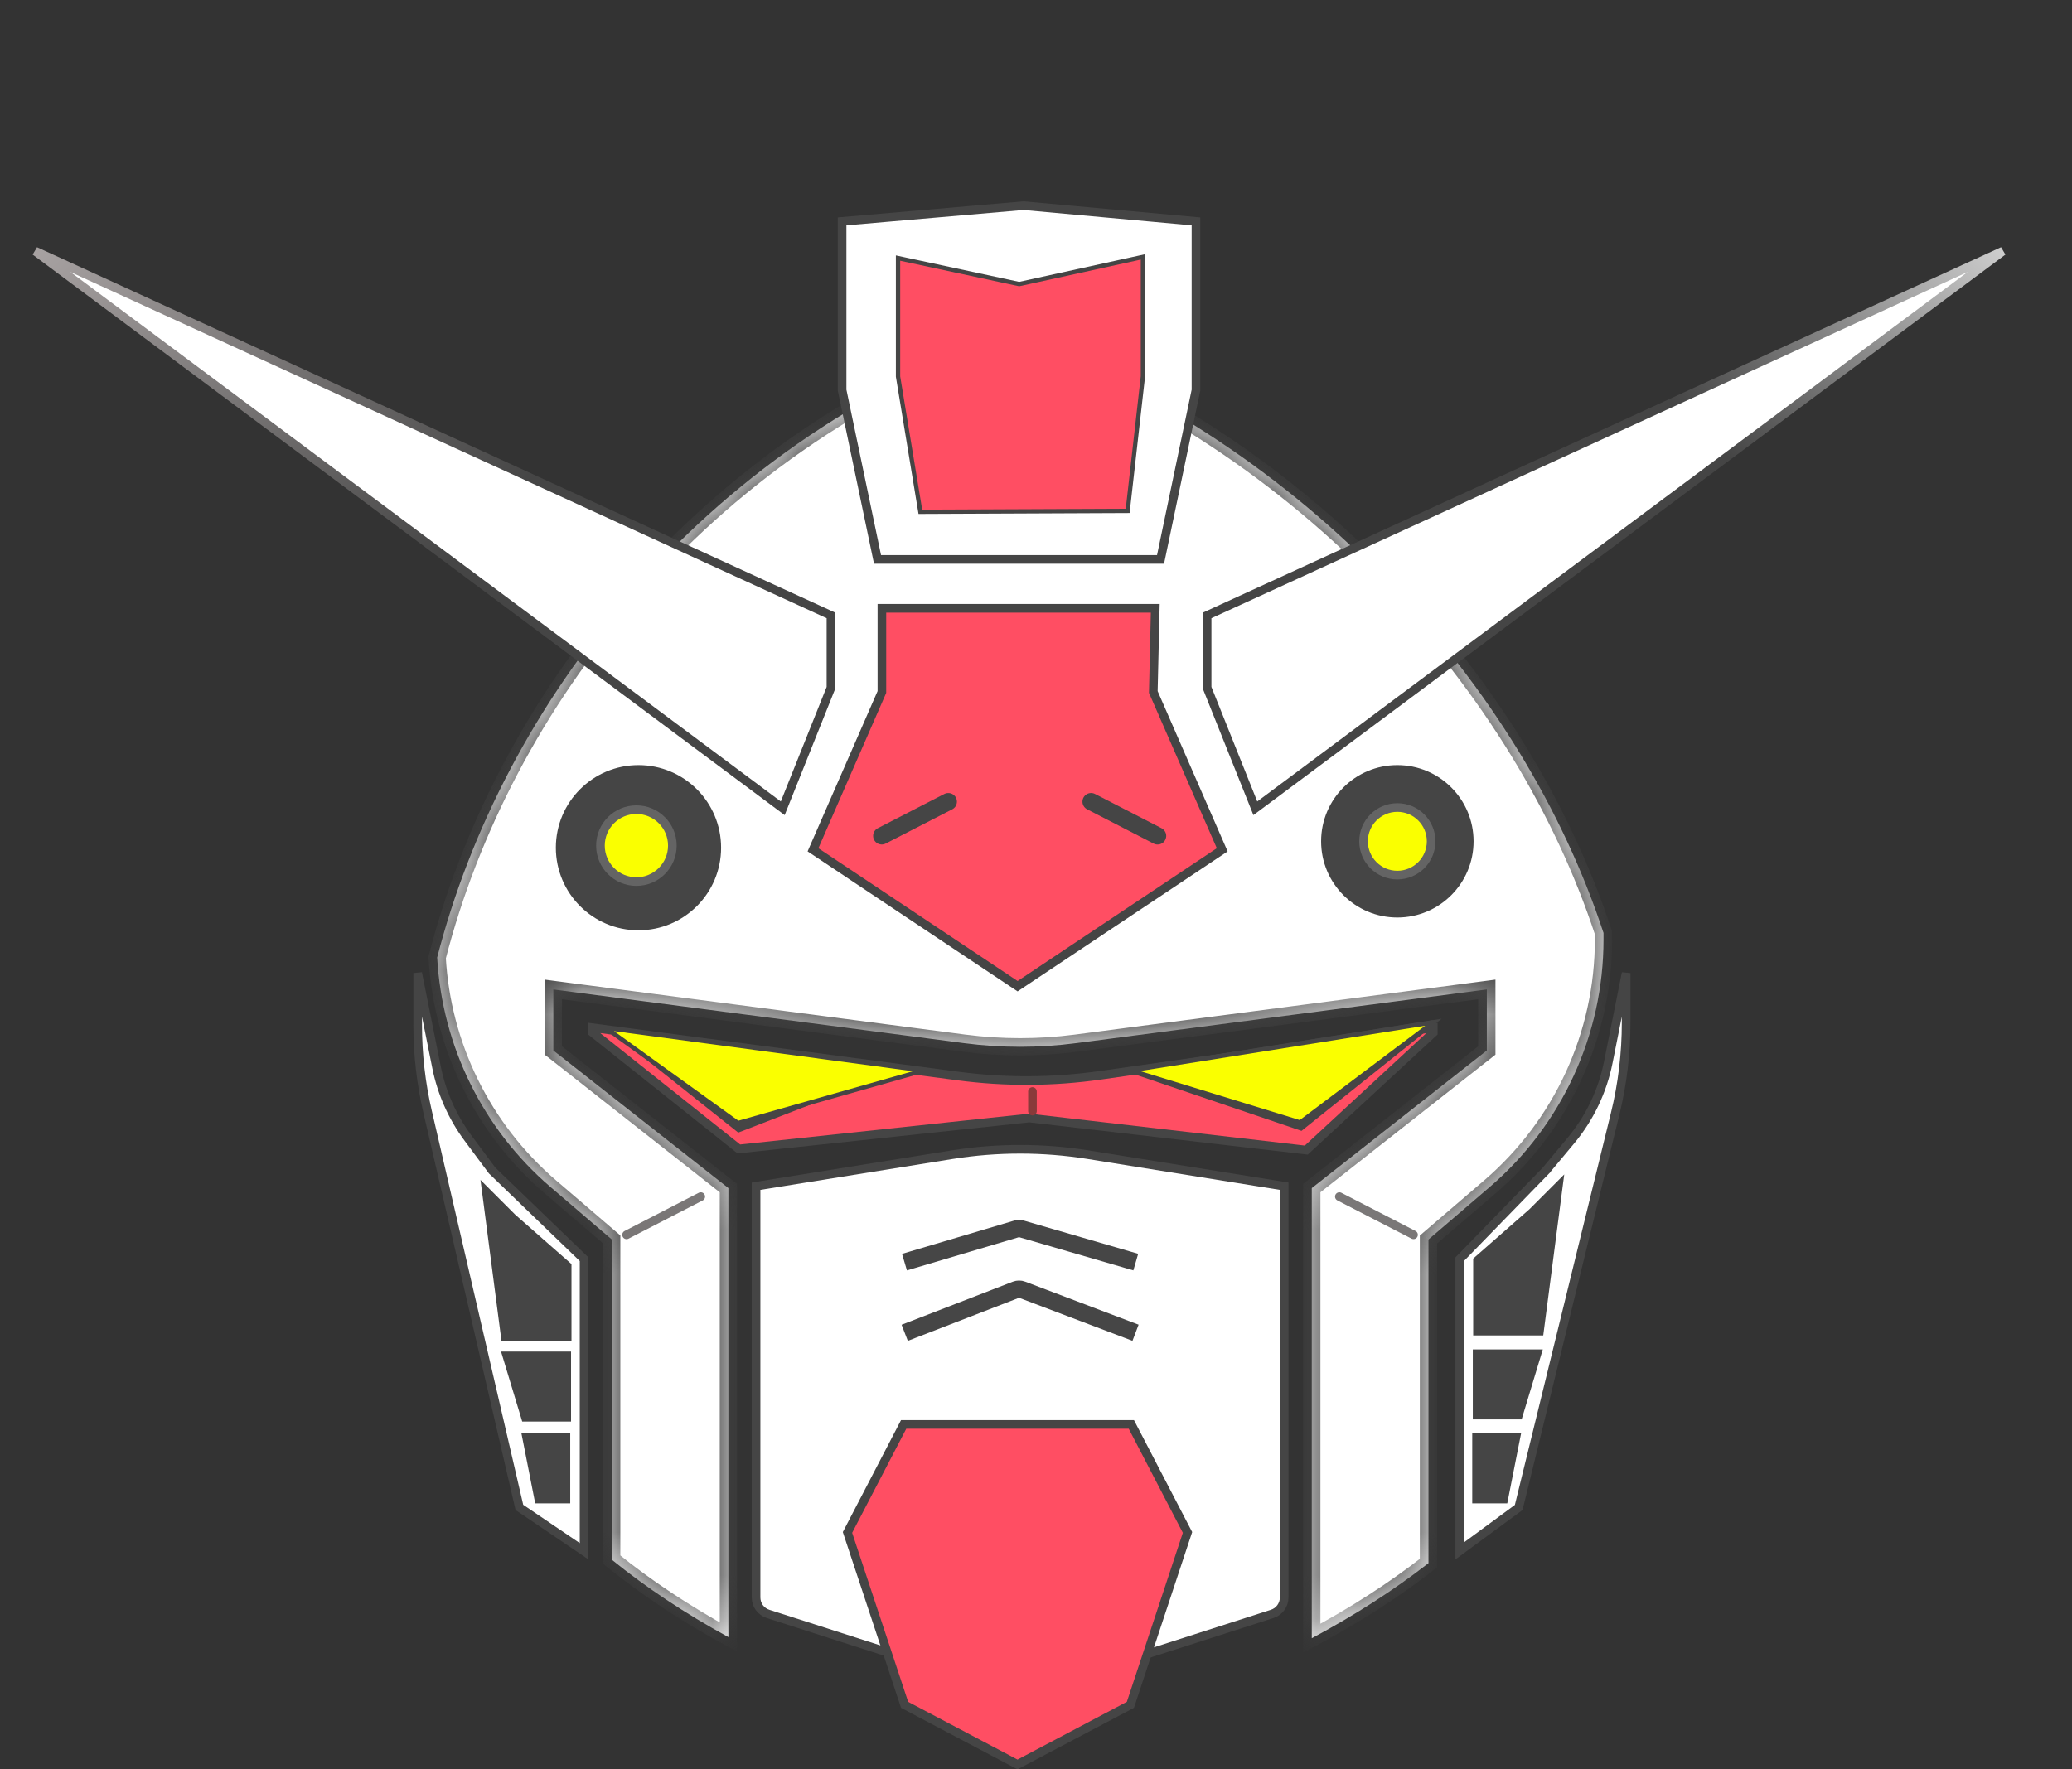 <svg width="48" height="41" viewBox="0 0 48 41" fill="none" xmlns="http://www.w3.org/2000/svg">
<rect x="0" y="0" width="48" height="41" fill="#333333" stroke="none"/>
<mask id="path-1-inside-1" fill="white">
<path fill-rule="evenodd" clip-rule="evenodd" d="M37.147 21.618V21.771C37.147 23.977 36.183 26.072 34.508 27.508L33.092 28.722V35.672V36.222C32.289 36.847 31.388 37.427 30.389 37.962V27.531L34.444 24.342V22.928L24.928 24.172C24.067 24.285 23.196 24.285 22.335 24.172L12.819 22.928V24.342L16.874 27.531V37.936C15.868 37.385 14.967 36.786 14.171 36.14V35.671V28.72L12.755 27.507C11.186 26.162 10.241 24.238 10.128 22.187C11.634 16.32 16.186 10.361 23.361 7.752C30.303 10.277 35.281 15.938 37.147 21.618Z"/>
</mask>
<path fill-rule="evenodd" clip-rule="evenodd" d="M37.147 21.618V21.771C37.147 23.977 36.183 26.072 34.508 27.508L33.092 28.722V35.672V36.222C32.289 36.847 31.388 37.427 30.389 37.962V27.531L34.444 24.342V22.928L24.928 24.172C24.067 24.285 23.196 24.285 22.335 24.172L12.819 22.928V24.342L16.874 27.531V37.936C15.868 37.385 14.967 36.786 14.171 36.14V35.671V28.72L12.755 27.507C11.186 26.162 10.241 24.238 10.128 22.187C11.634 16.32 16.186 10.361 23.361 7.752C30.303 10.277 35.281 15.938 37.147 21.618Z" fill="white"/>
<path d="M37.147 21.618H37.347V21.586L37.337 21.555L37.147 21.618ZM34.508 27.508L34.378 27.356L34.378 27.356L34.508 27.508ZM33.092 28.722L32.962 28.57L32.892 28.63V28.722H33.092ZM33.092 36.222L33.215 36.38L33.292 36.32V36.222H33.092ZM30.389 37.962H30.189V38.297L30.484 38.139L30.389 37.962ZM30.389 27.531L30.266 27.373L30.189 27.433V27.531H30.389ZM34.444 24.342L34.568 24.499L34.644 24.439V24.342H34.444ZM34.444 22.928H34.644V22.7L34.418 22.73L34.444 22.928ZM24.928 24.172L24.902 23.974L24.902 23.974L24.928 24.172ZM22.335 24.172L22.309 24.371L22.309 24.371L22.335 24.172ZM12.819 22.928L12.845 22.73L12.619 22.7V22.928H12.819ZM12.819 24.342H12.619V24.439L12.696 24.499L12.819 24.342ZM16.874 27.531H17.074V27.433L16.997 27.373L16.874 27.531ZM16.874 37.936L16.778 38.111L17.074 38.273V37.936H16.874ZM14.171 36.14H13.971V36.235L14.045 36.295L14.171 36.14ZM14.171 28.72H14.371V28.628L14.301 28.568L14.171 28.72ZM12.755 27.507L12.625 27.659L12.625 27.659L12.755 27.507ZM10.128 22.187L9.934 22.138L9.926 22.168L9.928 22.198L10.128 22.187ZM23.361 7.752L23.429 7.564L23.361 7.539L23.292 7.564L23.361 7.752ZM36.947 21.618V21.771H37.347V21.618H36.947ZM36.947 21.771C36.947 23.918 36.009 25.959 34.378 27.356L34.639 27.66C36.358 26.186 37.347 24.035 37.347 21.771H36.947ZM34.378 27.356L32.962 28.57L33.223 28.873L34.639 27.66L34.378 27.356ZM32.892 28.722V35.672H33.292V28.722H32.892ZM32.892 35.672V36.222H33.292V35.672H32.892ZM32.969 36.064C32.176 36.682 31.285 37.256 30.295 37.786L30.484 38.139C31.491 37.599 32.402 37.013 33.215 36.38L32.969 36.064ZM30.589 37.962V27.531H30.189V37.962H30.589ZM30.513 27.688L34.568 24.499L34.32 24.185L30.266 27.373L30.513 27.688ZM34.644 24.342V22.928H34.244V24.342H34.644ZM34.418 22.73L24.902 23.974L24.954 24.371L34.47 23.126L34.418 22.73ZM24.902 23.974C24.059 24.084 23.204 24.084 22.361 23.974L22.309 24.371C23.187 24.486 24.076 24.486 24.954 24.371L24.902 23.974ZM22.361 23.974L12.845 22.73L12.793 23.126L22.309 24.371L22.361 23.974ZM12.619 22.928V24.342H13.019V22.928H12.619ZM12.696 24.499L16.75 27.688L16.997 27.373L12.943 24.185L12.696 24.499ZM16.674 27.531V37.936H17.074V27.531H16.674ZM16.97 37.76C15.973 37.214 15.083 36.623 14.297 35.985L14.045 36.295C14.851 36.95 15.762 37.555 16.778 38.111L16.97 37.76ZM14.371 36.14V35.671H13.971V36.14H14.371ZM14.371 35.671V28.72H13.971V35.671H14.371ZM14.301 28.568L12.885 27.355L12.625 27.659L14.041 28.872L14.301 28.568ZM12.885 27.355C11.358 26.046 10.438 24.173 10.327 22.176L9.928 22.198C10.044 24.304 11.014 26.278 12.625 27.659L12.885 27.355ZM10.321 22.237C11.813 16.428 16.322 10.524 23.429 7.94L23.292 7.564C16.05 10.198 11.455 16.212 9.934 22.138L10.321 22.237ZM23.292 7.94C30.176 10.443 35.11 16.057 36.957 21.68L37.337 21.555C35.453 15.818 30.431 10.11 23.429 7.564L23.292 7.94Z" fill="#454545" mask="url(#path-1-inside-1)"/>
<path d="M25.201 26.756L29.749 27.487V37.017C29.749 37.191 29.637 37.345 29.471 37.398L23.632 39.273L17.793 37.398C17.627 37.345 17.515 37.191 17.515 37.017V27.487L22.063 26.756C23.102 26.59 24.162 26.59 25.201 26.756Z" fill="white" stroke="#454545" stroke-width="0.2"/>
<path d="M26.209 33.007L27.51 35.51L26.187 39.505L23.572 40.887L20.956 39.505L19.633 35.51L20.934 33.007L23.572 33.007L26.209 33.007Z" fill="#FF4E63" stroke="#454545" stroke-width="0.2"/>
<path d="M21.145 29.19L23.551 28.476C23.587 28.465 23.627 28.465 23.663 28.476L26.119 29.19" stroke="#464646" stroke-width="0.4" stroke-linecap="square"/>
<path d="M21.145 30.812L23.536 29.886C23.582 29.869 23.633 29.868 23.679 29.886L26.119 30.812" stroke="#464646" stroke-width="0.4" stroke-linecap="square"/>
<path d="M11.397 27.119L11.402 27.126L11.408 27.131L13.531 29.179V35.946L12.032 34.93L9.906 25.762C9.753 25.103 9.676 24.428 9.676 23.752V22.548L10.113 24.732C10.232 25.326 10.481 25.886 10.842 26.373L11.397 27.119Z" fill="white" stroke="#454545" stroke-width="0.2"/>
<path d="M12.172 32.841L11.742 31.419H13.129V32.841H12.172Z" fill="#454545" stroke="#454545" stroke-width="0.2"/>
<path d="M11.131 27.341L11.131 27.341L11.131 27.341L11.131 27.341ZM11.268 27.62L11.871 28.223L11.871 28.223L11.876 28.227L12.524 28.797L13.139 29.337V30.971H11.705L11.268 27.62Z" fill="#454545" stroke="#454545" stroke-width="0.2"/>
<path d="M12.481 34.737L12.201 33.315H13.11V34.737H12.481Z" fill="#454545" stroke="#454545" stroke-width="0.2"/>
<path d="M35.814 27.123L35.814 27.124L35.809 27.129L33.817 29.177V35.937L35.182 34.932L37.416 25.813C37.586 25.12 37.671 24.409 37.671 23.695V22.548L37.258 24.616C37.124 25.286 36.824 25.912 36.386 26.437L35.814 27.123Z" fill="white" stroke="#454545" stroke-width="0.2"/>
<path d="M35.176 32.791L35.606 31.369H34.219V32.791H35.176Z" fill="#454545" stroke="#454545" stroke-width="0.2"/>
<path d="M35.663 30.845L36.1 27.493L35.497 28.096L35.497 28.096L35.492 28.1L34.228 29.21V30.845H35.663Z" fill="#454545" stroke="#454545" stroke-width="0.2"/>
<path d="M34.835 34.737L35.116 33.315H34.206V34.737H34.835Z" fill="#454545" stroke="#454545" stroke-width="0.2"/>
<circle cx="14.791" cy="19.643" r="1.914" fill="#454545"/>
<circle cx="14.743" cy="19.595" r="0.833" fill="#FAFF00" stroke="#646464" stroke-width="0.2"/>
<circle cx="32.371" cy="19.495" r="1.766" fill="#454545"/>
<circle cx="32.371" cy="19.495" r="0.783" fill="#FAFF00" stroke="#646464" stroke-width="0.2"/>
<path d="M23.855 25.908L23.844 25.907L23.833 25.908L17.116 26.624L13.723 23.922V23.814L22.194 24.934C23.289 25.079 24.398 25.073 25.491 24.917L33.204 23.816L33.204 23.927L30.262 26.65L23.855 25.908Z" fill="#FF4E63" stroke="#454545" stroke-width="0.2"/>
<path d="M14.021 23.794L21.019 24.727L17.102 26.245L14.021 23.794Z" fill="#454545"/>
<path d="M33.397 23.607L25.968 24.787L30.151 26.205L33.397 23.607Z" fill="#454545"/>
<path d="M17.095 26.024L14.033 23.817L21.395 24.805L17.095 26.024Z" fill="#FAFF00" stroke="#454545" stroke-width="0.1"/>
<path d="M30.12 26.01L33.206 23.688L26.189 24.803L30.12 26.01Z" fill="#FAFF00" stroke="#454545" stroke-width="0.1"/>
<line x1="23.918" y1="25.293" x2="23.918" y2="25.747" stroke="#893A3A" stroke-width="0.2" stroke-linecap="round"/>
<path d="M20.43 14.096L23.574 14.096L26.763 14.096L26.718 16.012L26.717 16.034L26.726 16.054L28.314 19.692L23.574 22.853L18.834 19.692L20.422 16.054L20.43 16.035V16.014V14.096Z" fill="#FF4E63" stroke="#454545" stroke-width="0.2"/>
<path d="M19.25 15.937L18.133 18.73L0.816 5.819L19.25 14.261L19.25 15.937Z" fill="white" stroke="url(#paint0_linear)" stroke-width="0.2"/>
<path d="M27.964 15.937L29.081 18.73L46.398 5.819L27.964 14.261L27.964 15.937Z" fill="white" stroke="url(#paint1_linear)" stroke-width="0.2"/>
<path d="M27.706 9.04L26.885 12.963H20.329L19.508 9.04V5.13L23.712 4.766L27.706 5.13V9.04Z" fill="white" stroke="#454545" stroke-width="0.2"/>
<path d="M20.804 8.726L20.804 5.98L23.599 6.58L23.61 6.582L23.621 6.58L26.477 5.953L26.477 8.721L26.124 11.838L21.321 11.859L20.804 8.726Z" fill="#FF4E63" stroke="#454545" stroke-width="0.1" stroke-linecap="round"/>
<line x1="14.515" y1="28.614" x2="16.234" y2="27.728" stroke="#7A7777" stroke-width="0.2" stroke-linecap="round" stroke-dasharray="2.2 0"/>
<line x1="20.427" y1="19.369" x2="21.968" y2="18.576" stroke="#454545" stroke-width="0.4" stroke-linecap="round"/>
<line x1="0.2" y1="-0.2" x2="1.933" y2="-0.2" transform="matrix(-0.889 -0.458 -0.458 0.889 26.903 19.639)" stroke="#454545" stroke-width="0.4" stroke-linecap="round"/>
<line x1="0.1" y1="-0.1" x2="2.033" y2="-0.1" transform="matrix(-0.889 -0.458 -0.458 0.889 32.789 28.748)" stroke="#7A7777" stroke-width="0.2" stroke-linecap="round" stroke-dasharray="2.2 0"/>
<defs>
<linearGradient id="paint0_linear" x1="2.724" y1="2.668" x2="18.397" y2="18.674" gradientUnits="userSpaceOnUse">
<stop stop-color="#AFA9A9"/>
<stop offset="0.569" stop-color="#454545"/>
</linearGradient>
<linearGradient id="paint1_linear" x1="44.49" y1="2.668" x2="28.817" y2="18.674" gradientUnits="userSpaceOnUse">
<stop stop-color="#DDDDDD"/>
<stop offset="0.392" stop-color="#454545"/>
</linearGradient>
</defs>
</svg>
